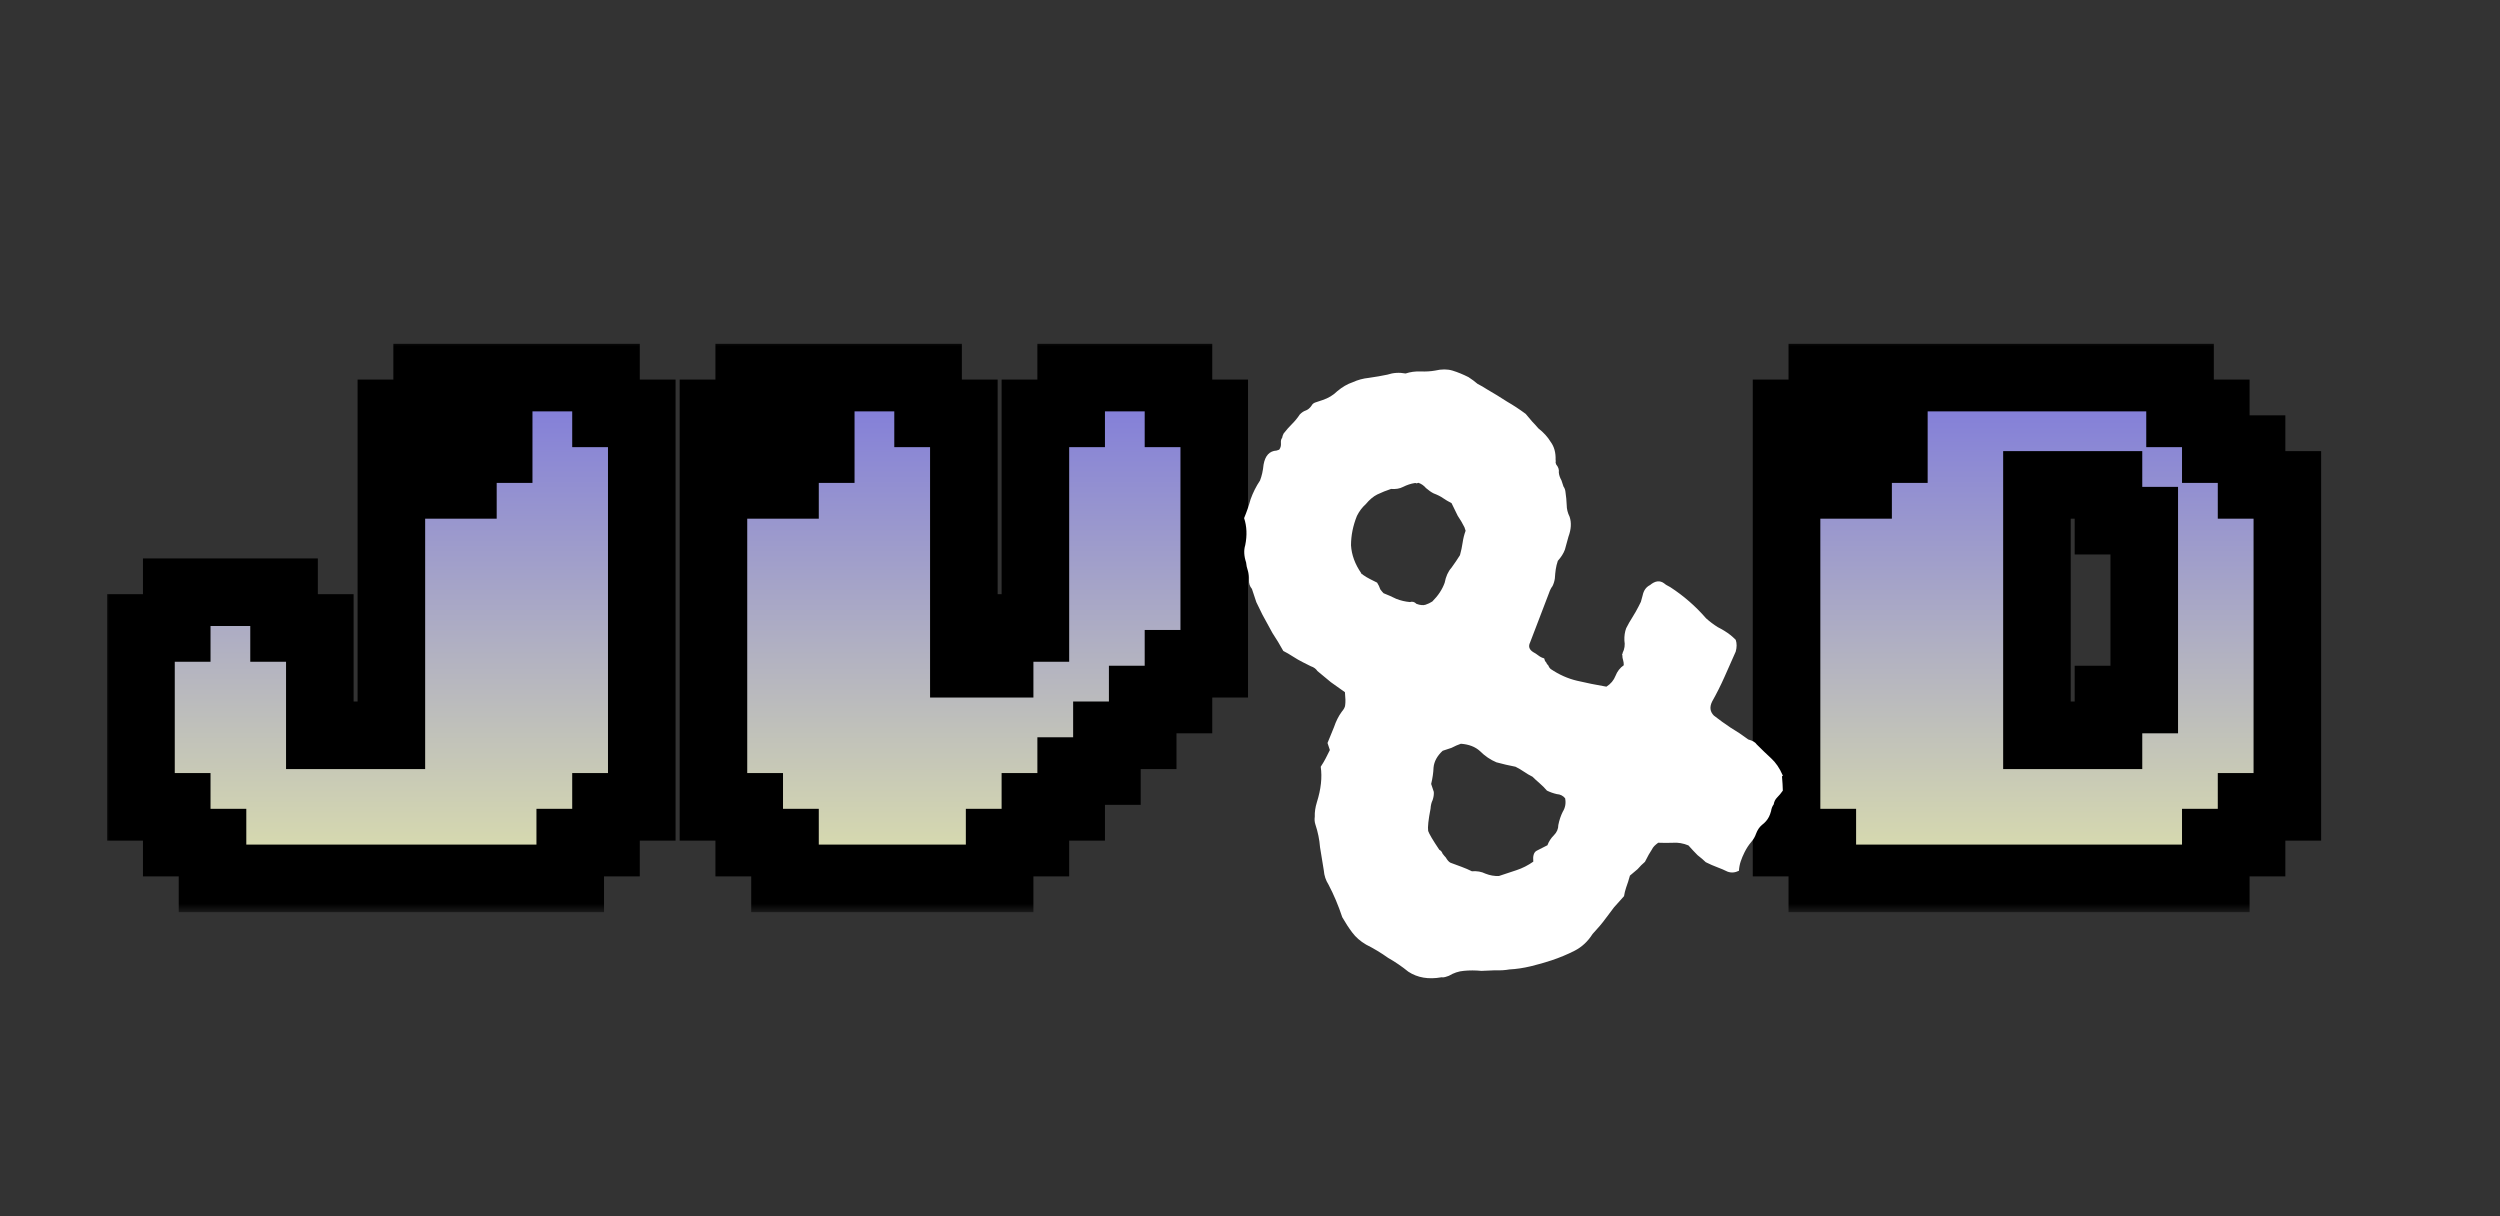 <svg width="148" height="72" viewBox="0 0 148 72" fill="none" xmlns="http://www.w3.org/2000/svg">
<rect x="0" y="0" width="148" height="72" fill="#333333" stroke="none"/>
<mask id="path-1-outside-1_135_109" maskUnits="userSpaceOnUse" x="6" y="20" width="132" height="34" fill="black">
<rect fill="white" x="6" y="20" width="132" height="34"/>
<path d="M35.875 22.353V24.471H37.993V47.765H35.875V49.882H33.758V52H12.581V49.882H10.463V47.765H8.346V37.176H10.463V35.059H16.816V37.176H18.934V43.529H23.169V24.471H25.287V28.706H27.404V26.588H29.522V24.471H25.287V22.353H35.875ZM69.766 24.471H71.883V39.294H69.766V41.412H67.648V43.529H65.53V45.647H63.413V47.765H61.295V49.882H59.178V52H46.472V49.882H44.354V47.765H42.236V24.471H44.354V28.706H46.472V26.588H48.589V24.471H44.354V22.353H54.942V24.471H57.06V39.294H59.178V37.176H61.295V24.471H63.413V22.353H69.766V24.471ZM133.293 26.588V28.706H135.411V47.765H133.293V49.882H131.175V52H107.881V49.882H105.764V24.471H107.881V28.706H109.999V26.588H112.117V24.471H107.881V22.353H129.058V24.471H131.175V26.588H133.293ZM126.94 30.823H124.822V28.706H120.587V43.529H124.822V41.412H126.94V30.823Z"/>
</mask>
<path d="M35.875 22.353V24.471H37.993V47.765H35.875V49.882H33.758V52H12.581V49.882H10.463V47.765H8.346V37.176H10.463V35.059H16.816V37.176H18.934V43.529H23.169V24.471H25.287V28.706H27.404V26.588H29.522V24.471H25.287V22.353H35.875ZM69.766 24.471H71.883V39.294H69.766V41.412H67.648V43.529H65.53V45.647H63.413V47.765H61.295V49.882H59.178V52H46.472V49.882H44.354V47.765H42.236V24.471H44.354V28.706H46.472V26.588H48.589V24.471H44.354V22.353H54.942V24.471H57.06V39.294H59.178V37.176H61.295V24.471H63.413V22.353H69.766V24.471ZM133.293 26.588V28.706H135.411V47.765H133.293V49.882H131.175V52H107.881V49.882H105.764V24.471H107.881V28.706H109.999V26.588H112.117V24.471H107.881V22.353H129.058V24.471H131.175V26.588H133.293ZM126.94 30.823H124.822V28.706H120.587V43.529H124.822V41.412H126.94V30.823Z" fill="url(#paint0_linear_135_109)"/>
<path d="M35.875 22.353H37.875V20.353H35.875V22.353ZM35.875 24.471H33.875V26.471H35.875V24.471ZM37.993 24.471H39.993V22.471H37.993V24.471ZM37.993 47.765V49.765H39.993V47.765H37.993ZM35.875 47.765V45.765H33.875V47.765H35.875ZM35.875 49.882V51.882H37.875V49.882H35.875ZM33.758 49.882V47.882H31.758V49.882H33.758ZM33.758 52V54H35.758V52H33.758ZM12.581 52H10.581V54H12.581V52ZM12.581 49.882H14.581V47.882H12.581V49.882ZM10.463 49.882H8.463V51.882H10.463V49.882ZM10.463 47.765H12.463V45.765H10.463V47.765ZM8.346 47.765H6.346V49.765H8.346V47.765ZM8.346 37.176V35.176H6.346V37.176H8.346ZM10.463 37.176V39.176H12.463V37.176H10.463ZM10.463 35.059V33.059H8.463V35.059H10.463ZM16.816 35.059H18.816V33.059H16.816V35.059ZM16.816 37.176H14.816V39.176H16.816V37.176ZM18.934 37.176H20.934V35.176H18.934V37.176ZM18.934 43.529H16.934V45.529H18.934V43.529ZM23.169 43.529V45.529H25.169V43.529H23.169ZM23.169 24.471V22.471H21.169V24.471H23.169ZM25.287 24.471H27.287V22.471H25.287V24.471ZM25.287 28.706H23.287V30.706H25.287V28.706ZM27.404 28.706V30.706H29.404V28.706H27.404ZM27.404 26.588V24.588H25.404V26.588H27.404ZM29.522 26.588V28.588H31.522V26.588H29.522ZM29.522 24.471H31.522V22.471H29.522V24.471ZM25.287 24.471H23.287V26.471H25.287V24.471ZM25.287 22.353V20.353H23.287V22.353H25.287ZM33.875 22.353V24.471H37.875V22.353H33.875ZM35.875 26.471H37.993V22.471H35.875V26.471ZM35.993 24.471V47.765H39.993V24.471H35.993ZM37.993 45.765H35.875V49.765H37.993V45.765ZM33.875 47.765V49.882H37.875V47.765H33.875ZM35.875 47.882H33.758V51.882H35.875V47.882ZM31.758 49.882V52H35.758V49.882H31.758ZM33.758 50H12.581V54H33.758V50ZM14.581 52V49.882H10.581V52H14.581ZM12.581 47.882H10.463V51.882H12.581V47.882ZM12.463 49.882V47.765H8.463V49.882H12.463ZM10.463 45.765H8.346V49.765H10.463V45.765ZM10.346 47.765V37.176H6.346V47.765H10.346ZM8.346 39.176H10.463V35.176H8.346V39.176ZM12.463 37.176V35.059H8.463V37.176H12.463ZM10.463 37.059H16.816V33.059H10.463V37.059ZM14.816 35.059V37.176H18.816V35.059H14.816ZM16.816 39.176H18.934V35.176H16.816V39.176ZM16.934 37.176V43.529H20.934V37.176H16.934ZM18.934 45.529H23.169V41.529H18.934V45.529ZM25.169 43.529V24.471H21.169V43.529H25.169ZM23.169 26.471H25.287V22.471H23.169V26.471ZM23.287 24.471V28.706H27.287V24.471H23.287ZM25.287 30.706H27.404V26.706H25.287V30.706ZM29.404 28.706V26.588H25.404V28.706H29.404ZM27.404 28.588H29.522V24.588H27.404V28.588ZM31.522 26.588V24.471H27.522V26.588H31.522ZM29.522 22.471H25.287V26.471H29.522V22.471ZM27.287 24.471V22.353H23.287V24.471H27.287ZM25.287 24.353H35.875V20.353H25.287V24.353ZM69.766 24.471H67.766V26.471H69.766V24.471ZM71.883 24.471H73.883V22.471H71.883V24.471ZM71.883 39.294V41.294H73.883V39.294H71.883ZM69.766 39.294V37.294H67.766V39.294H69.766ZM69.766 41.412V43.412H71.766V41.412H69.766ZM67.648 41.412V39.412H65.648V41.412H67.648ZM67.648 43.529V45.529H69.648V43.529H67.648ZM65.53 43.529V41.529H63.53V43.529H65.53ZM65.53 45.647V47.647H67.53V45.647H65.53ZM63.413 45.647V43.647H61.413V45.647H63.413ZM63.413 47.765V49.765H65.413V47.765H63.413ZM61.295 47.765V45.765H59.295V47.765H61.295ZM61.295 49.882V51.882H63.295V49.882H61.295ZM59.178 49.882V47.882H57.178V49.882H59.178ZM59.178 52V54H61.178V52H59.178ZM46.472 52H44.472V54H46.472V52ZM46.472 49.882H48.472V47.882H46.472V49.882ZM44.354 49.882H42.354V51.882H44.354V49.882ZM44.354 47.765H46.354V45.765H44.354V47.765ZM42.236 47.765H40.236V49.765H42.236V47.765ZM42.236 24.471V22.471H40.236V24.471H42.236ZM44.354 24.471H46.354V22.471H44.354V24.471ZM44.354 28.706H42.354V30.706H44.354V28.706ZM46.472 28.706V30.706H48.472V28.706H46.472ZM46.472 26.588V24.588H44.472V26.588H46.472ZM48.589 26.588V28.588H50.589V26.588H48.589ZM48.589 24.471H50.589V22.471H48.589V24.471ZM44.354 24.471H42.354V26.471H44.354V24.471ZM44.354 22.353V20.353H42.354V22.353H44.354ZM54.942 22.353H56.942V20.353H54.942V22.353ZM54.942 24.471H52.942V26.471H54.942V24.471ZM57.06 24.471H59.06V22.471H57.06V24.471ZM57.06 39.294H55.06V41.294H57.06V39.294ZM59.178 39.294V41.294H61.178V39.294H59.178ZM59.178 37.176V35.176H57.178V37.176H59.178ZM61.295 37.176V39.176H63.295V37.176H61.295ZM61.295 24.471V22.471H59.295V24.471H61.295ZM63.413 24.471V26.471H65.413V24.471H63.413ZM63.413 22.353V20.353H61.413V22.353H63.413ZM69.766 22.353H71.766V20.353H69.766V22.353ZM69.766 26.471H71.883V22.471H69.766V26.471ZM69.883 24.471V39.294H73.883V24.471H69.883ZM71.883 37.294H69.766V41.294H71.883V37.294ZM67.766 39.294V41.412H71.766V39.294H67.766ZM69.766 39.412H67.648V43.412H69.766V39.412ZM65.648 41.412V43.529H69.648V41.412H65.648ZM67.648 41.529H65.53V45.529H67.648V41.529ZM63.53 43.529V45.647H67.53V43.529H63.53ZM65.53 43.647H63.413V47.647H65.53V43.647ZM61.413 45.647V47.765H65.413V45.647H61.413ZM63.413 45.765H61.295V49.765H63.413V45.765ZM59.295 47.765V49.882H63.295V47.765H59.295ZM61.295 47.882H59.178V51.882H61.295V47.882ZM57.178 49.882V52H61.178V49.882H57.178ZM59.178 50H46.472V54H59.178V50ZM48.472 52V49.882H44.472V52H48.472ZM46.472 47.882H44.354V51.882H46.472V47.882ZM46.354 49.882V47.765H42.354V49.882H46.354ZM44.354 45.765H42.236V49.765H44.354V45.765ZM44.236 47.765V24.471H40.236V47.765H44.236ZM42.236 26.471H44.354V22.471H42.236V26.471ZM42.354 24.471V28.706H46.354V24.471H42.354ZM44.354 30.706H46.472V26.706H44.354V30.706ZM48.472 28.706V26.588H44.472V28.706H48.472ZM46.472 28.588H48.589V24.588H46.472V28.588ZM50.589 26.588V24.471H46.589V26.588H50.589ZM48.589 22.471H44.354V26.471H48.589V22.471ZM46.354 24.471V22.353H42.354V24.471H46.354ZM44.354 24.353H54.942V20.353H44.354V24.353ZM52.942 22.353V24.471H56.942V22.353H52.942ZM54.942 26.471H57.06V22.471H54.942V26.471ZM55.06 24.471V39.294H59.06V24.471H55.06ZM57.06 41.294H59.178V37.294H57.06V41.294ZM61.178 39.294V37.176H57.178V39.294H61.178ZM59.178 39.176H61.295V35.176H59.178V39.176ZM63.295 37.176V24.471H59.295V37.176H63.295ZM61.295 26.471H63.413V22.471H61.295V26.471ZM65.413 24.471V22.353H61.413V24.471H65.413ZM63.413 24.353H69.766V20.353H63.413V24.353ZM67.766 22.353V24.471H71.766V22.353H67.766ZM133.293 26.588H135.293V24.588H133.293V26.588ZM133.293 28.706H131.293V30.706H133.293V28.706ZM135.411 28.706H137.411V26.706H135.411V28.706ZM135.411 47.765V49.765H137.411V47.765H135.411ZM133.293 47.765V45.765H131.293V47.765H133.293ZM133.293 49.882V51.882H135.293V49.882H133.293ZM131.175 49.882V47.882H129.175V49.882H131.175ZM131.175 52V54H133.175V52H131.175ZM107.881 52H105.881V54H107.881V52ZM107.881 49.882H109.881V47.882H107.881V49.882ZM105.764 49.882H103.764V51.882H105.764V49.882ZM105.764 24.471V22.471H103.764V24.471H105.764ZM107.881 24.471H109.881V22.471H107.881V24.471ZM107.881 28.706H105.881V30.706H107.881V28.706ZM109.999 28.706V30.706H111.999V28.706H109.999ZM109.999 26.588V24.588H107.999V26.588H109.999ZM112.117 26.588V28.588H114.117V26.588H112.117ZM112.117 24.471H114.117V22.471H112.117V24.471ZM107.881 24.471H105.881V26.471H107.881V24.471ZM107.881 22.353V20.353H105.881V22.353H107.881ZM129.058 22.353H131.058V20.353H129.058V22.353ZM129.058 24.471H127.058V26.471H129.058V24.471ZM131.175 24.471H133.175V22.471H131.175V24.471ZM131.175 26.588H129.175V28.588H131.175V26.588ZM126.94 30.823H128.94V28.823H126.94V30.823ZM124.822 30.823H122.822V32.824H124.822V30.823ZM124.822 28.706H126.822V26.706H124.822V28.706ZM120.587 28.706V26.706H118.587V28.706H120.587ZM120.587 43.529H118.587V45.529H120.587V43.529ZM124.822 43.529V45.529H126.822V43.529H124.822ZM124.822 41.412V39.412H122.822V41.412H124.822ZM126.94 41.412V43.412H128.94V41.412H126.94ZM131.293 26.588V28.706H135.293V26.588H131.293ZM133.293 30.706H135.411V26.706H133.293V30.706ZM133.411 28.706V47.765H137.411V28.706H133.411ZM135.411 45.765H133.293V49.765H135.411V45.765ZM131.293 47.765V49.882H135.293V47.765H131.293ZM133.293 47.882H131.175V51.882H133.293V47.882ZM129.175 49.882V52H133.175V49.882H129.175ZM131.175 50H107.881V54H131.175V50ZM109.881 52V49.882H105.881V52H109.881ZM107.881 47.882H105.764V51.882H107.881V47.882ZM107.764 49.882V24.471H103.764V49.882H107.764ZM105.764 26.471H107.881V22.471H105.764V26.471ZM105.881 24.471V28.706H109.881V24.471H105.881ZM107.881 30.706H109.999V26.706H107.881V30.706ZM111.999 28.706V26.588H107.999V28.706H111.999ZM109.999 28.588H112.117V24.588H109.999V28.588ZM114.117 26.588V24.471H110.117V26.588H114.117ZM112.117 22.471H107.881V26.471H112.117V22.471ZM109.881 24.471V22.353H105.881V24.471H109.881ZM107.881 24.353H129.058V20.353H107.881V24.353ZM127.058 22.353V24.471H131.058V22.353H127.058ZM129.058 26.471H131.175V22.471H129.058V26.471ZM129.175 24.471V26.588H133.175V24.471H129.175ZM131.175 28.588H133.293V24.588H131.175V28.588ZM126.94 28.823H124.822V32.824H126.94V28.823ZM126.822 30.823V28.706H122.822V30.823H126.822ZM124.822 26.706H120.587V30.706H124.822V26.706ZM118.587 28.706V43.529H122.587V28.706H118.587ZM120.587 45.529H124.822V41.529H120.587V45.529ZM126.822 43.529V41.412H122.822V43.529H126.822ZM124.822 43.412H126.94V39.412H124.822V43.412ZM128.94 41.412V30.823H124.94V41.412H128.94Z" fill="black" mask="url(#path-1-outside-1_135_109)"/>
<path d="M105.528 45.883C105.528 45.883 105.533 45.9 105.545 45.935C105.545 45.935 105.527 45.941 105.493 45.953C105.504 46.103 105.515 46.254 105.527 46.405C105.538 46.556 105.544 46.689 105.544 46.805C105.439 46.955 105.329 47.089 105.213 47.204C105.097 47.32 105.027 47.459 105.003 47.621C104.922 47.726 104.87 47.859 104.846 48.021C104.811 48.149 104.771 48.259 104.724 48.352C104.631 48.537 104.492 48.699 104.306 48.838C104.155 48.965 104.039 49.139 103.957 49.359C103.899 49.533 103.8 49.701 103.661 49.863C103.522 50.025 103.394 50.222 103.277 50.454C103.184 50.639 103.109 50.819 103.051 50.993C102.992 51.167 102.957 51.352 102.945 51.549C102.713 51.665 102.487 51.682 102.267 51.6C102.082 51.508 101.879 51.42 101.659 51.339C101.439 51.257 101.213 51.158 100.981 51.042C100.865 50.926 100.703 50.787 100.494 50.624C100.321 50.45 100.141 50.258 99.956 50.049C99.643 49.921 99.336 49.869 99.034 49.892C98.768 49.903 98.478 49.902 98.165 49.89C98.072 49.96 97.996 50.023 97.939 50.081C97.88 50.139 97.828 50.214 97.782 50.307C97.677 50.458 97.543 50.695 97.381 51.02C97.23 51.147 97.085 51.292 96.945 51.454C96.794 51.581 96.643 51.709 96.492 51.836C96.422 52.091 96.347 52.328 96.265 52.549C96.207 52.722 96.166 52.891 96.143 53.053C95.945 53.273 95.748 53.493 95.551 53.713C95.365 53.968 95.191 54.199 95.028 54.408C94.842 54.663 94.592 54.958 94.279 55.294C94 55.734 93.646 56.064 93.216 56.284C92.787 56.503 92.329 56.694 91.841 56.856C91.459 56.983 91.053 57.098 90.624 57.202C90.194 57.306 89.771 57.369 89.354 57.391C89.099 57.437 88.814 57.454 88.501 57.442C88.235 57.454 87.968 57.465 87.701 57.476C87.342 57.441 86.994 57.44 86.658 57.474C86.356 57.497 86.06 57.596 85.77 57.769C85.736 57.781 85.666 57.804 85.561 57.838C85.492 57.861 85.416 57.867 85.335 57.855C84.57 57.993 83.915 57.882 83.37 57.522C83 57.22 82.6 56.947 82.171 56.703C81.766 56.413 81.332 56.151 80.868 55.918C80.532 55.721 80.26 55.483 80.052 55.204C79.843 54.926 79.647 54.624 79.462 54.299C79.231 53.603 78.959 52.959 78.647 52.367C78.485 52.112 78.393 51.834 78.37 51.532C78.289 51.056 78.215 50.598 78.146 50.158C78.112 49.705 78.019 49.253 77.869 48.801C77.823 48.661 77.812 48.511 77.835 48.348C77.824 48.082 77.865 47.798 77.958 47.496C78.203 46.72 78.279 46.018 78.187 45.392C78.315 45.195 78.414 45.027 78.484 44.888C78.577 44.703 78.658 44.541 78.728 44.402L78.589 43.984C78.717 43.671 78.845 43.358 78.973 43.045C79.09 42.698 79.241 42.396 79.427 42.142C79.566 41.979 79.636 41.84 79.636 41.724C79.659 41.562 79.654 41.313 79.62 40.977C79.365 40.791 79.087 40.593 78.786 40.384C78.519 40.163 78.253 39.943 77.987 39.722C77.906 39.594 77.778 39.501 77.604 39.443C77.465 39.373 77.303 39.292 77.118 39.199C76.932 39.106 76.741 38.995 76.544 38.868C76.347 38.74 76.156 38.629 75.971 38.536C75.774 38.177 75.56 37.823 75.329 37.474C75.132 37.115 74.935 36.755 74.739 36.395C74.612 36.129 74.49 35.879 74.374 35.647C74.282 35.369 74.196 35.108 74.115 34.864C73.987 34.713 73.93 34.539 73.942 34.342C73.953 34.145 73.93 33.959 73.873 33.785C73.815 33.611 73.781 33.449 73.769 33.298C73.642 32.915 73.625 32.573 73.718 32.272C73.835 31.692 73.813 31.159 73.651 30.672C73.802 30.312 73.93 29.942 74.035 29.559C74.175 29.165 74.361 28.794 74.593 28.447C74.698 28.18 74.768 27.867 74.803 27.508C74.897 26.975 75.152 26.697 75.57 26.674C75.57 26.674 75.622 26.657 75.727 26.622C75.808 26.518 75.843 26.39 75.831 26.24C75.82 26.089 75.843 25.985 75.901 25.927C75.913 25.846 75.942 25.759 75.989 25.666C76.151 25.457 76.32 25.266 76.494 25.093C76.668 24.919 76.819 24.734 76.947 24.537C77.063 24.421 77.173 24.346 77.278 24.311C77.417 24.265 77.539 24.167 77.643 24.016C77.69 23.923 77.765 23.86 77.87 23.825C78.009 23.779 78.148 23.733 78.287 23.686C78.635 23.571 78.925 23.397 79.158 23.166C79.46 22.911 79.767 22.732 80.08 22.628C80.382 22.489 80.701 22.403 81.037 22.369C81.443 22.311 81.808 22.248 82.133 22.179C82.481 22.063 82.841 22.041 83.212 22.111C83.49 22.018 83.786 21.978 84.099 21.99C84.412 22.002 84.696 21.985 84.951 21.939C85.346 21.847 85.693 21.848 85.995 21.941C86.296 22.034 86.609 22.162 86.933 22.325C87.13 22.452 87.31 22.586 87.472 22.725C87.657 22.818 87.849 22.929 88.045 23.057C88.428 23.277 88.816 23.516 89.21 23.771C89.592 23.992 89.963 24.236 90.322 24.503C90.449 24.654 90.576 24.805 90.704 24.956C90.82 25.072 90.941 25.206 91.069 25.357C91.381 25.601 91.624 25.868 91.798 26.158C92.006 26.436 92.104 26.79 92.092 27.219C92.104 27.254 92.103 27.312 92.092 27.393C92.103 27.428 92.115 27.463 92.126 27.497C92.254 27.648 92.306 27.805 92.282 27.967C92.294 28.118 92.346 28.275 92.438 28.437C92.484 28.576 92.525 28.698 92.559 28.803C92.629 28.895 92.669 29.017 92.681 29.168C92.715 29.388 92.738 29.632 92.749 29.899C92.749 30.131 92.806 30.362 92.922 30.595C93.038 30.942 93.014 31.337 92.851 31.777C92.781 32.032 92.711 32.287 92.641 32.542C92.56 32.762 92.42 32.982 92.223 33.202C92.165 33.376 92.124 33.544 92.1 33.707C92.077 33.869 92.059 34.049 92.047 34.246C92.024 34.408 91.977 34.559 91.908 34.698C91.826 34.802 91.757 34.941 91.698 35.115C91.512 35.602 91.326 36.088 91.14 36.575C90.953 37.062 90.767 37.548 90.581 38.035C90.465 38.267 90.528 38.458 90.772 38.609C90.864 38.656 90.963 38.72 91.067 38.801C91.171 38.883 91.287 38.941 91.415 38.976C91.426 39.01 91.443 39.063 91.466 39.132C91.524 39.19 91.565 39.254 91.588 39.324C91.634 39.347 91.669 39.393 91.692 39.463C91.704 39.498 91.738 39.544 91.796 39.602C92.294 39.939 92.816 40.172 93.361 40.3C93.905 40.428 94.485 40.545 95.099 40.651C95.355 40.489 95.535 40.274 95.639 40.008C95.744 39.741 95.907 39.533 96.127 39.382C96.127 39.266 96.116 39.173 96.093 39.104C96.058 38.999 96.041 38.889 96.041 38.773C96.03 38.739 96.024 38.721 96.024 38.721C96.059 38.71 96.07 38.687 96.059 38.652C96.175 38.42 96.21 38.176 96.164 37.921C96.153 37.655 96.188 37.411 96.27 37.191C96.386 36.959 96.508 36.745 96.636 36.548C96.787 36.305 96.909 36.09 97.002 35.905C97.048 35.812 97.095 35.72 97.141 35.627C97.176 35.499 97.211 35.372 97.246 35.244C97.305 34.955 97.45 34.752 97.682 34.636C97.984 34.382 98.262 34.347 98.517 34.533C98.575 34.591 98.697 34.667 98.882 34.76C99.67 35.271 100.376 35.887 101.001 36.606C101.221 36.804 101.453 36.978 101.696 37.129C101.974 37.269 102.218 37.42 102.426 37.582C102.53 37.664 102.64 37.762 102.756 37.879C102.825 38.087 102.825 38.319 102.755 38.574C102.534 39.072 102.313 39.571 102.092 40.069C101.871 40.567 101.627 41.054 101.359 41.529C101.197 41.853 101.231 42.132 101.463 42.364C101.775 42.608 102.106 42.846 102.453 43.078C102.789 43.276 103.137 43.508 103.496 43.776C103.751 43.846 103.919 43.944 104 44.072C104.289 44.362 104.573 44.635 104.851 44.891C105.129 45.146 105.354 45.477 105.528 45.883ZM86.764 31.421L86.695 31.212C86.579 30.98 86.446 30.753 86.296 30.533C86.168 30.266 86.047 30.017 85.931 29.785C85.746 29.692 85.578 29.593 85.427 29.488C85.277 29.384 85.091 29.291 84.871 29.209C84.732 29.139 84.582 29.035 84.42 28.895C84.292 28.744 84.142 28.64 83.968 28.582C83.933 28.593 83.898 28.605 83.863 28.616C83.817 28.593 83.776 28.587 83.742 28.599C83.521 28.633 83.295 28.708 83.063 28.824C82.866 28.928 82.628 28.968 82.35 28.945C82.071 29.037 81.799 29.147 81.532 29.274C81.3 29.39 81.073 29.581 80.853 29.847C80.644 30.032 80.469 30.264 80.33 30.542C80.097 31.121 79.981 31.701 79.98 32.281C80.014 32.849 80.216 33.4 80.586 33.934C80.586 33.934 80.592 33.951 80.603 33.986C80.638 33.974 80.661 33.986 80.673 34.021C80.823 34.126 80.968 34.213 81.107 34.282C81.246 34.352 81.385 34.422 81.525 34.492C81.606 34.619 81.669 34.753 81.715 34.892C81.785 34.985 81.848 35.06 81.906 35.118C82.173 35.223 82.422 35.334 82.654 35.45C82.92 35.555 83.193 35.619 83.471 35.642C83.61 35.596 83.738 35.631 83.853 35.747C84.073 35.829 84.253 35.846 84.392 35.8C84.532 35.754 84.665 35.691 84.793 35.609C85.141 35.262 85.385 34.891 85.525 34.497C85.595 34.127 85.729 33.831 85.926 33.611C86.112 33.356 86.28 33.107 86.431 32.864C86.501 32.609 86.554 32.36 86.589 32.116C86.624 31.873 86.683 31.641 86.764 31.421ZM92.655 47.256C92.528 47.105 92.366 47.024 92.168 47.012C91.96 46.965 91.763 46.895 91.577 46.803C91.45 46.651 91.305 46.506 91.143 46.367C90.981 46.228 90.842 46.1 90.726 45.984C90.541 45.891 90.373 45.792 90.222 45.687C90.072 45.583 89.904 45.484 89.718 45.391C89.347 45.321 88.971 45.233 88.588 45.129C88.229 44.977 87.905 44.757 87.615 44.466C87.337 44.211 86.961 44.065 86.485 44.03C86.311 44.088 86.126 44.169 85.928 44.273C85.754 44.33 85.58 44.388 85.406 44.446C85.081 44.747 84.901 45.077 84.866 45.436C84.854 45.749 84.807 46.074 84.725 46.41L84.881 46.88C84.893 47.031 84.869 47.193 84.811 47.367C84.741 47.506 84.7 47.674 84.689 47.871C84.56 48.532 84.513 48.972 84.547 49.193C84.605 49.367 84.825 49.738 85.207 50.307C85.299 50.353 85.363 50.429 85.398 50.533C85.467 50.626 85.531 50.702 85.589 50.76C85.681 50.922 85.774 51.026 85.867 51.073C86.087 51.154 86.307 51.236 86.527 51.317C86.747 51.399 86.95 51.486 87.136 51.579C87.437 51.556 87.704 51.603 87.936 51.719C88.202 51.824 88.469 51.871 88.735 51.86C89.083 51.744 89.431 51.629 89.779 51.513C90.127 51.398 90.458 51.23 90.771 51.01C90.737 50.674 90.801 50.46 90.964 50.367C91.161 50.263 91.376 50.153 91.608 50.038C91.689 49.817 91.817 49.62 91.991 49.447C92.165 49.273 92.253 49.07 92.253 48.838C92.311 48.548 92.399 48.288 92.515 48.056C92.666 47.813 92.713 47.546 92.655 47.256Z" fill="white"/>
<defs>
<linearGradient id="paint0_linear_135_109" x1="74" y1="17" x2="74" y2="59" gradientUnits="userSpaceOnUse">
<stop stop-color="#6D67E4"/>
<stop offset="1" stop-color="#F2F7A1"/>
</linearGradient>
</defs>
</svg>
